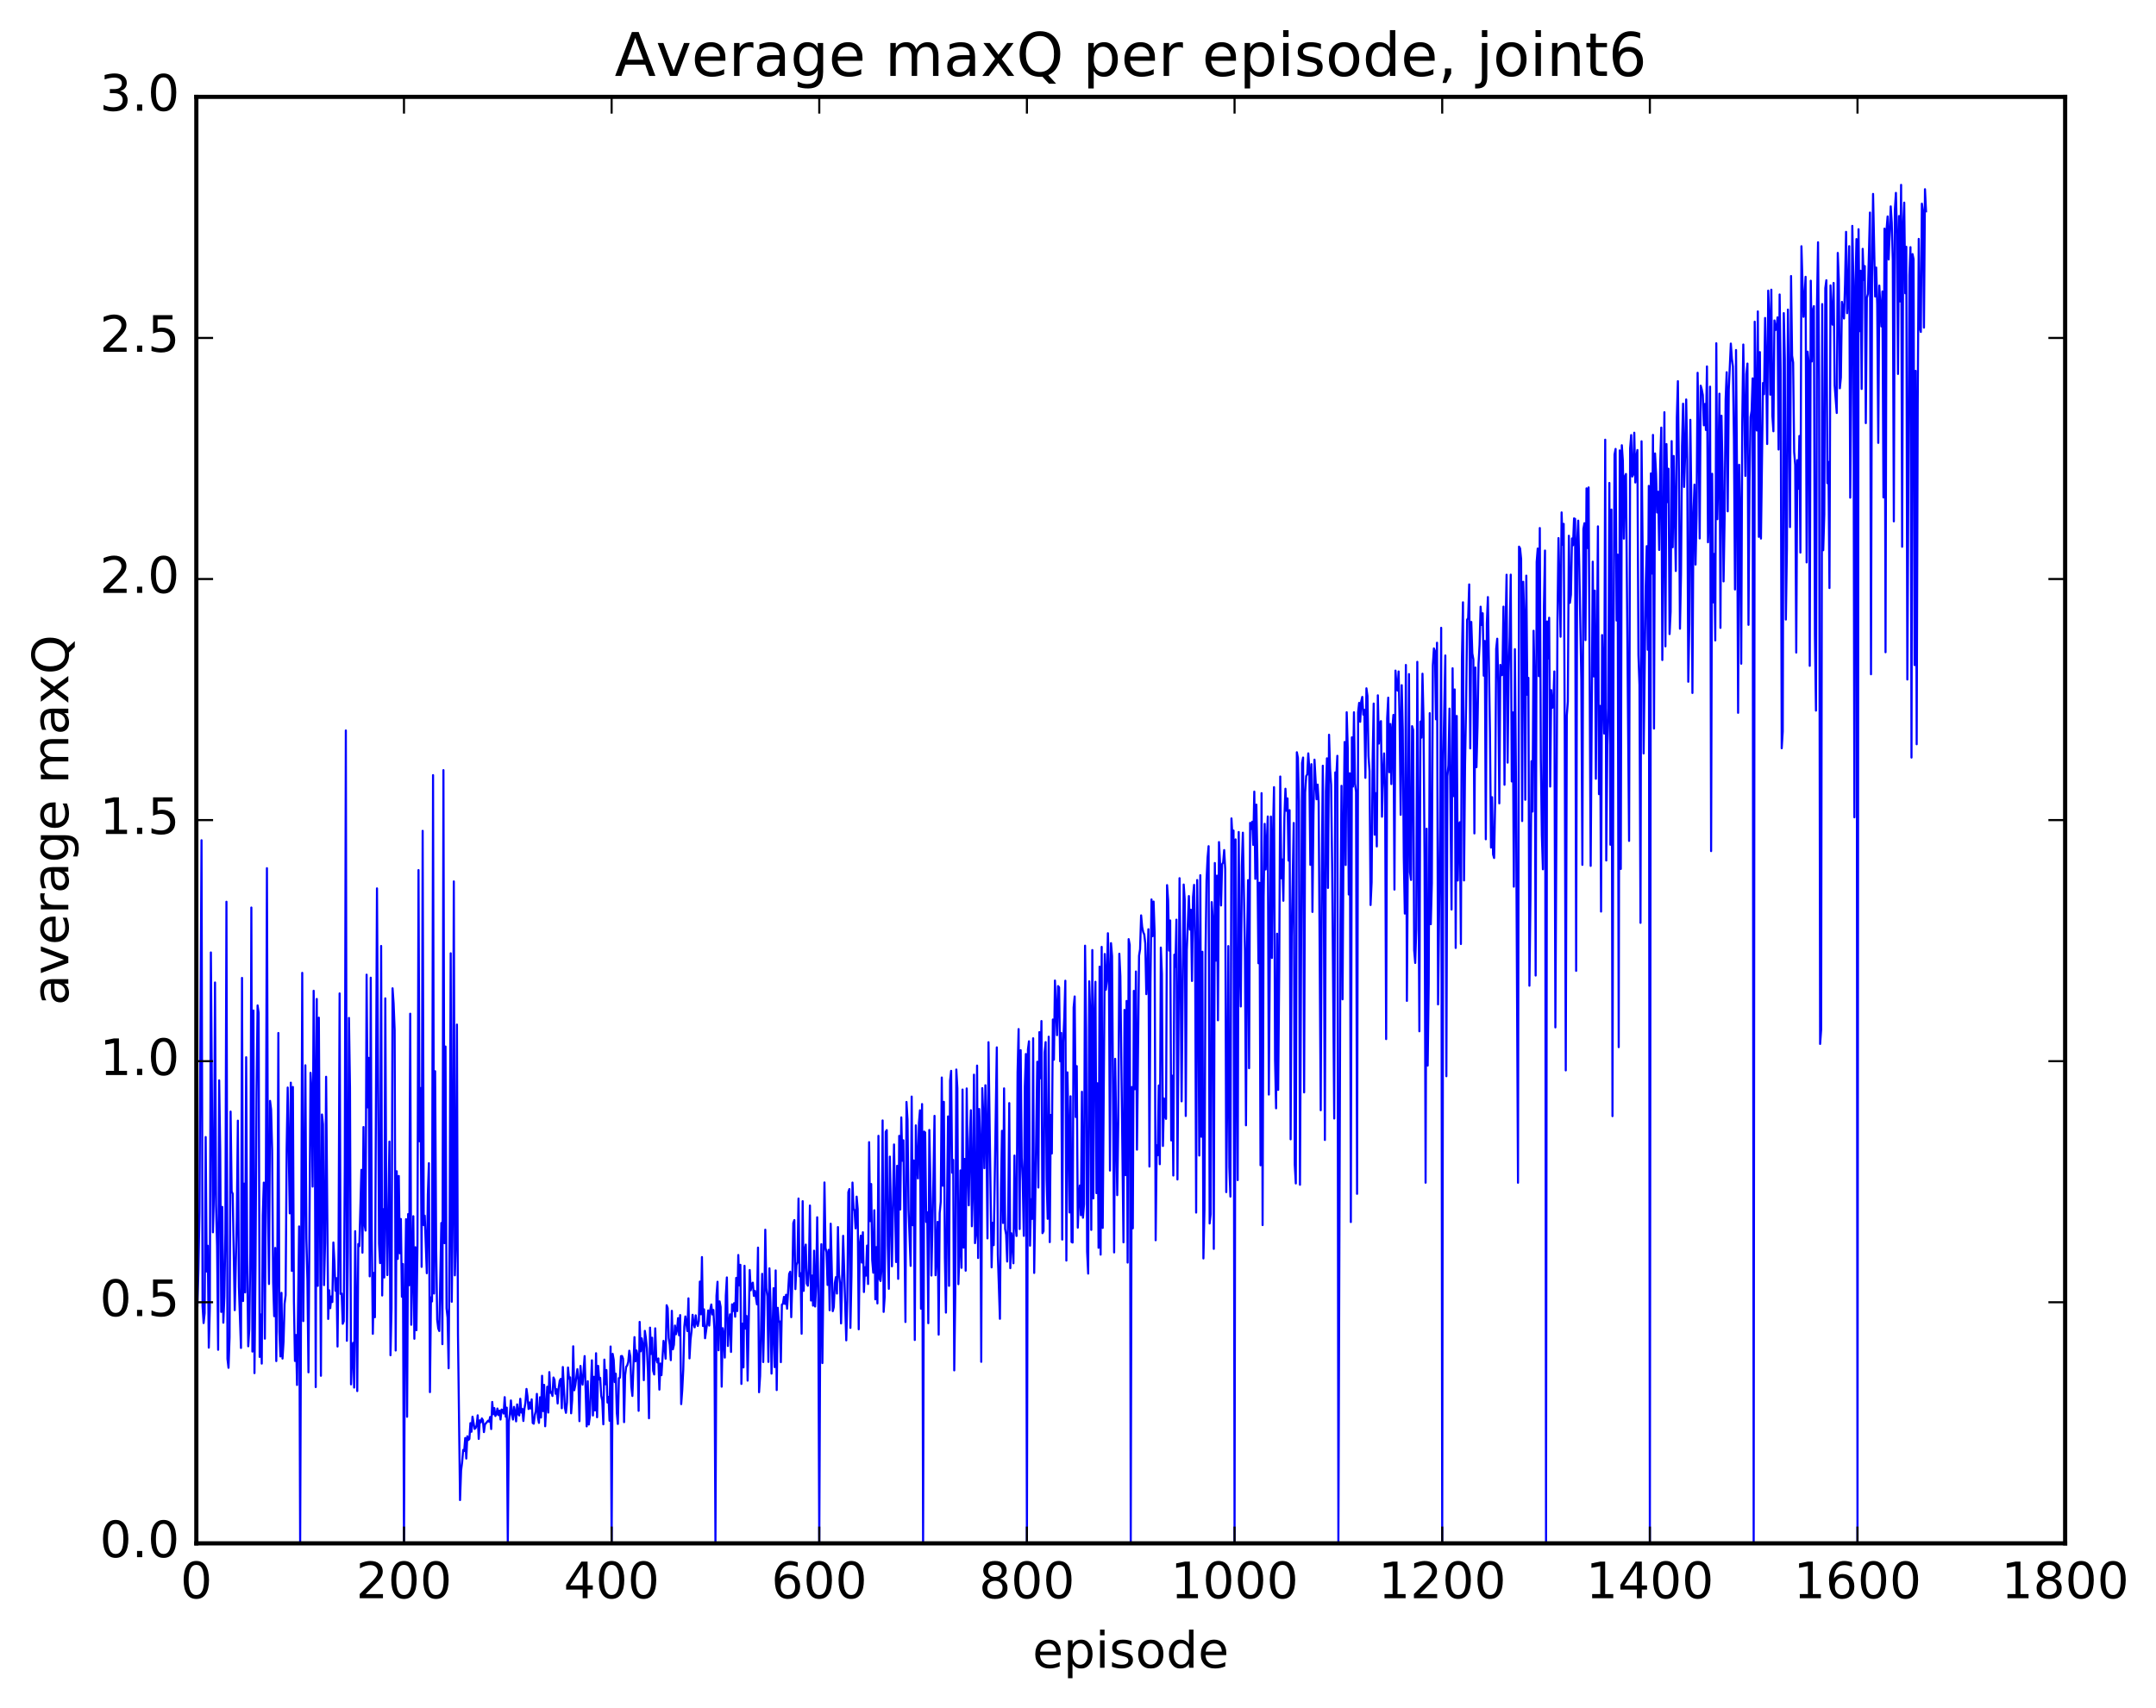 <?xml version="1.0" encoding="utf-8" standalone="no"?>
<!DOCTYPE svg PUBLIC "-//W3C//DTD SVG 1.1//EN"
  "http://www.w3.org/Graphics/SVG/1.1/DTD/svg11.dtd">
<!-- Created with matplotlib (http://matplotlib.org/) -->
<svg height="408pt" version="1.1" viewBox="0 0 515 408" width="515pt" xmlns="http://www.w3.org/2000/svg" xmlns:xlink="http://www.w3.org/1999/xlink">
 <defs>
  <style type="text/css">
*{stroke-linecap:butt;stroke-linejoin:round;stroke-miterlimit:100000;}
  </style>
 </defs>
 <g id="figure_1">
  <g id="patch_1">
   <path d="M 0 408.169 
L 515.768 408.169 
L 515.768 0 
L 0 0 
z
" style="fill:#ffffff;"/>
  </g>
  <g id="axes_1">
   <g id="patch_2">
    <path d="M 46.898 368.742 
L 493.298 368.742 
L 493.298 23.142 
L 46.898 23.142 
z
" style="fill:#ffffff;"/>
   </g>
   <g id="line2d_1">
    <path clip-path="url(#p18b82a1131)" d="M 47.145 312.072 
L 47.394 303.481 
L 47.642 289.693 
L 48.138 200.755 
L 48.386 312.014 
L 48.633 316.114 
L 48.882 313.749 
L 49.13 271.668 
L 49.377 303.804 
L 49.626 297.635 
L 49.873 321.989 
L 50.121 312.404 
L 50.37 227.566 
L 50.865 294.43 
L 51.114 284.363 
L 51.361 234.741 
L 51.609 287.864 
L 51.858 297.703 
L 52.105 322.497 
L 52.353 258.127 
L 52.602 275.031 
L 52.849 313.45 
L 53.097 288.359 
L 53.346 316.026 
L 53.593 309.8 
L 53.842 294.629 
L 54.09 215.45 
L 54.337 324.677 
L 54.586 326.805 
L 54.834 319.522 
L 55.081 265.581 
L 55.33 284.665 
L 55.578 285.207 
L 56.074 313.029 
L 56.569 291.122 
L 56.818 267.753 
L 57.066 307.565 
L 57.562 322.06 
L 57.809 233.647 
L 58.057 310.857 
L 58.306 282.801 
L 58.553 308.787 
L 58.801 252.603 
L 59.05 302.023 
L 59.297 321.659 
L 59.545 317.6 
L 59.794 299.228 
L 60.041 216.833 
L 60.289 322.922 
L 60.538 241.438 
L 60.785 328.074 
L 61.033 302.573 
L 61.282 260.953 
L 61.529 240.226 
L 61.778 242.026 
L 62.026 324.201 
L 62.273 314.046 
L 62.522 325.802 
L 62.77 290.367 
L 63.017 282.552 
L 63.266 319.84 
L 63.514 280.641 
L 63.761 207.434 
L 64.01 288.165 
L 64.257 306.78 
L 64.505 263.028 
L 64.754 265.05 
L 65.001 274.752 
L 65.249 306.427 
L 65.498 314.47 
L 65.746 298.165 
L 65.993 325.198 
L 66.242 303.303 
L 66.49 246.809 
L 66.737 318.189 
L 66.986 324.087 
L 67.234 308.886 
L 67.481 324.596 
L 67.73 320.541 
L 67.978 311.496 
L 68.225 309.445 
L 68.474 274.329 
L 68.722 259.841 
L 69.218 289.898 
L 69.466 258.678 
L 69.713 303.656 
L 69.962 259.709 
L 70.21 310.913 
L 70.457 325.171 
L 70.706 318.963 
L 70.954 330.905 
L 71.45 293.023 
L 71.698 368.742 
L 72.194 232.439 
L 72.442 315.641 
L 72.938 254.525 
L 73.186 295.97 
L 73.433 305.826 
L 73.681 327.88 
L 74.177 256.327 
L 74.425 261.07 
L 74.674 283.506 
L 74.921 236.719 
L 75.169 256.913 
L 75.418 331.41 
L 75.665 238.677 
L 75.913 307.224 
L 76.162 243.149 
L 76.657 328.707 
L 76.906 266.283 
L 77.153 268.607 
L 77.401 307.049 
L 77.65 296.962 
L 77.897 257.27 
L 78.394 315.131 
L 78.641 308.282 
L 78.889 312.56 
L 79.138 309.758 
L 79.385 311.085 
L 79.633 296.862 
L 79.882 301.462 
L 80.129 308.401 
L 80.377 305.377 
L 80.626 321.721 
L 80.874 297.707 
L 81.121 237.356 
L 81.37 309.148 
L 81.618 309.069 
L 81.865 316.291 
L 82.114 315.678 
L 82.362 278.555 
L 82.609 174.53 
L 82.858 320.348 
L 83.106 298.991 
L 83.353 243.205 
L 83.602 259.967 
L 83.85 330.763 
L 84.097 323.734 
L 84.346 320.845 
L 84.594 331.527 
L 84.841 294.16 
L 85.338 332.365 
L 85.585 297.236 
L 85.834 297.737 
L 86.329 279.511 
L 86.578 299.295 
L 86.826 269.278 
L 87.073 292.536 
L 87.322 294.011 
L 87.57 232.876 
L 87.817 264.581 
L 88.066 252.751 
L 88.314 304.952 
L 88.561 233.596 
L 88.809 295.992 
L 89.058 318.682 
L 89.305 304.127 
L 89.553 314.722 
L 90.049 212.257 
L 90.546 297.121 
L 90.793 301.787 
L 91.041 226.015 
L 91.29 309.524 
L 91.537 288.899 
L 91.785 305.229 
L 92.034 238.533 
L 92.281 290.857 
L 92.529 304.648 
L 93.025 272.751 
L 93.273 323.807 
L 93.522 312.542 
L 93.769 236.129 
L 94.017 239.707 
L 94.266 246.036 
L 94.513 322.671 
L 94.761 279.841 
L 95.01 300.784 
L 95.257 280.974 
L 95.505 299.436 
L 95.754 291.252 
L 96.001 309.83 
L 96.249 301.999 
L 96.498 368.742 
L 96.746 310.095 
L 96.993 291.294 
L 97.242 338.504 
L 97.49 290.069 
L 97.737 307.071 
L 97.986 242.204 
L 98.234 316.52 
L 98.73 290.584 
L 98.978 319.865 
L 99.225 298.001 
L 99.474 317.82 
L 99.722 296.941 
L 99.969 207.883 
L 100.218 272.686 
L 100.466 259.953 
L 100.713 302.687 
L 100.962 198.511 
L 101.21 292.717 
L 101.457 290.462 
L 101.954 304.204 
L 102.201 285.362 
L 102.45 277.921 
L 102.698 332.614 
L 102.945 309.974 
L 103.194 310.947 
L 103.442 185.195 
L 103.689 309.06 
L 103.938 255.941 
L 104.186 298.567 
L 104.433 315.321 
L 104.681 317.376 
L 104.93 318.012 
L 105.425 292.2 
L 105.674 321.158 
L 105.921 184.002 
L 106.169 297.024 
L 106.418 250.045 
L 106.665 312.561 
L 106.913 314.823 
L 107.162 326.911 
L 107.409 291.709 
L 107.657 227.765 
L 107.906 311.023 
L 108.153 289.349 
L 108.401 210.595 
L 108.65 304.714 
L 108.897 296.066 
L 109.145 244.796 
L 109.394 318.736 
L 109.889 358.402 
L 110.138 351.319 
L 110.385 349.386 
L 110.633 346.431 
L 110.882 346.683 
L 111.129 343.579 
L 111.377 348.482 
L 111.626 343.165 
L 111.874 344.058 
L 112.121 343.815 
L 112.37 340.023 
L 112.618 342.088 
L 112.865 338.489 
L 113.362 341.406 
L 113.609 341.185 
L 113.858 340.52 
L 114.106 338.156 
L 114.353 343.787 
L 114.602 339.359 
L 114.85 339.844 
L 115.097 338.905 
L 115.346 339.308 
L 115.594 342.165 
L 115.841 340.328 
L 116.585 339.441 
L 116.834 339.679 
L 117.082 338.539 
L 117.329 341.441 
L 117.578 334.963 
L 117.826 337.899 
L 118.073 336.421 
L 118.322 338.319 
L 118.57 337.924 
L 118.817 336.539 
L 119.066 338.103 
L 119.314 337.047 
L 119.561 339.166 
L 119.809 336.777 
L 120.058 336.923 
L 120.305 337.738 
L 120.553 333.814 
L 120.802 338.494 
L 121.049 336.316 
L 121.297 368.742 
L 121.546 339.711 
L 121.793 337.767 
L 122.041 334.606 
L 122.29 337.933 
L 122.537 339.162 
L 122.785 336.137 
L 123.034 337.321 
L 123.281 339.598 
L 123.529 335.545 
L 123.778 337.807 
L 124.025 338.199 
L 124.273 334.206 
L 124.522 337.496 
L 124.769 336.616 
L 125.017 339.509 
L 125.266 336.641 
L 125.513 335.124 
L 125.761 331.856 
L 126.01 333.692 
L 126.257 336.648 
L 126.505 335.08 
L 126.754 336.53 
L 127.001 334.343 
L 127.249 339.978 
L 127.498 340.159 
L 127.746 338.106 
L 127.993 337.127 
L 128.242 333.031 
L 128.489 338.703 
L 128.738 339.967 
L 128.986 333.838 
L 129.233 338.686 
L 129.482 328.708 
L 129.73 337.154 
L 129.977 330.875 
L 130.226 340.771 
L 130.721 331.328 
L 130.97 337.496 
L 131.218 327.831 
L 131.465 332.776 
L 131.714 332.568 
L 131.962 333.537 
L 132.209 329.122 
L 132.458 329.715 
L 132.706 333.009 
L 132.953 331.913 
L 133.202 335.323 
L 133.45 331.544 
L 133.697 329.893 
L 133.946 329.452 
L 134.194 336.467 
L 134.441 326.615 
L 134.938 336.353 
L 135.185 337.561 
L 135.434 335.073 
L 135.681 326.732 
L 135.929 329.389 
L 136.178 329.084 
L 136.425 337.675 
L 136.673 334.433 
L 136.922 321.664 
L 137.169 332.175 
L 137.417 330.978 
L 137.913 327.125 
L 138.161 329.694 
L 138.41 339.552 
L 138.657 326.356 
L 138.905 329.522 
L 139.154 330.836 
L 139.649 324.004 
L 140.145 340.798 
L 140.393 329.999 
L 140.642 340.355 
L 140.889 338.431 
L 141.386 325.011 
L 141.633 338.197 
L 141.881 328.952 
L 142.13 337.002 
L 142.377 323.322 
L 142.625 338.624 
L 142.874 326.335 
L 143.121 329.587 
L 143.369 329.205 
L 143.618 333.471 
L 143.865 334.609 
L 144.113 340.307 
L 144.362 324.843 
L 144.609 330.734 
L 144.857 327.339 
L 145.106 335.103 
L 145.353 333.747 
L 145.601 339.459 
L 145.85 321.714 
L 146.097 368.742 
L 146.345 323.469 
L 146.594 324.896 
L 146.841 330.213 
L 147.089 328.216 
L 147.338 337.593 
L 147.585 340.219 
L 147.833 329.276 
L 148.082 329.167 
L 148.329 324.02 
L 148.577 323.978 
L 148.826 324.635 
L 149.073 339.786 
L 149.321 328.595 
L 149.57 326.573 
L 149.817 326.257 
L 150.065 325.421 
L 150.314 322.715 
L 150.561 324.138 
L 150.81 331.296 
L 151.058 333.53 
L 151.554 319.475 
L 151.802 325.269 
L 152.049 322.661 
L 152.298 323.968 
L 152.546 337.081 
L 152.793 315.836 
L 153.042 322.864 
L 153.29 319.76 
L 153.537 321.253 
L 153.786 329.755 
L 154.034 317.977 
L 154.281 319.715 
L 154.53 322.239 
L 154.778 327.743 
L 155.025 338.862 
L 155.274 317.205 
L 155.522 323.494 
L 155.769 319.613 
L 156.018 327.527 
L 156.266 328.401 
L 156.513 317.372 
L 156.762 324.648 
L 157.01 325.534 
L 157.257 324.566 
L 157.506 332.015 
L 157.754 325.793 
L 158.001 328.562 
L 158.498 320.364 
L 158.745 321.652 
L 158.994 324.617 
L 159.242 311.853 
L 159.489 312.542 
L 159.738 319.698 
L 159.986 321.342 
L 160.233 324.982 
L 160.482 313.189 
L 160.73 322.384 
L 160.977 321.311 
L 161.226 316.705 
L 161.474 318.781 
L 161.721 317.818 
L 161.97 314.935 
L 162.218 319.042 
L 162.465 314.207 
L 162.714 335.483 
L 162.962 332.186 
L 163.209 327.276 
L 163.458 316.985 
L 163.706 314.536 
L 164.202 318.027 
L 164.45 310.21 
L 164.697 324.552 
L 164.946 320.051 
L 165.194 317.916 
L 165.441 314.142 
L 165.69 316.309 
L 165.938 317.129 
L 166.185 314.267 
L 166.434 316.172 
L 166.681 316.805 
L 166.929 315.59 
L 167.178 306.201 
L 167.425 314.021 
L 167.673 300.343 
L 167.922 316.825 
L 168.169 312.834 
L 168.417 319.738 
L 168.913 316.141 
L 169.161 313.11 
L 169.41 316.719 
L 169.657 312.952 
L 169.905 311.681 
L 170.154 314.054 
L 170.401 312.985 
L 170.649 317.745 
L 170.898 368.742 
L 171.145 309.625 
L 171.393 306.248 
L 171.642 322.621 
L 171.889 310.934 
L 172.137 312.285 
L 172.386 331.317 
L 172.633 317.332 
L 172.881 319.112 
L 173.13 324.369 
L 173.377 309.544 
L 173.625 305.209 
L 173.874 321.593 
L 174.121 316.197 
L 174.369 314.029 
L 174.618 323.01 
L 174.865 311.642 
L 175.113 313.23 
L 175.362 311.354 
L 175.609 314.599 
L 175.857 305.313 
L 176.106 313.257 
L 176.353 299.857 
L 176.601 307.125 
L 176.85 302.202 
L 177.097 330.655 
L 177.345 316.253 
L 177.594 326.701 
L 177.841 302.431 
L 178.089 317.441 
L 178.338 314.417 
L 178.585 329.87 
L 179.082 303.441 
L 179.329 308.286 
L 179.577 306.802 
L 179.826 306.46 
L 180.073 309.617 
L 180.321 308.431 
L 180.817 311.657 
L 181.065 298.086 
L 181.314 332.635 
L 181.561 328.776 
L 182.058 304.354 
L 182.305 325.431 
L 182.554 314.103 
L 182.802 293.81 
L 183.049 307.772 
L 183.298 309.731 
L 183.546 325.394 
L 183.793 303.042 
L 184.042 311.296 
L 184.29 328.191 
L 184.786 307.778 
L 185.034 326.641 
L 185.281 303.536 
L 185.53 332.122 
L 185.778 312.468 
L 186.025 315.789 
L 186.274 315.726 
L 186.522 325.457 
L 186.769 311.705 
L 187.018 311.525 
L 187.266 309.858 
L 187.513 311.547 
L 187.762 309.355 
L 188.01 312.68 
L 188.506 304.377 
L 188.754 303.846 
L 189.001 314.709 
L 189.25 306.652 
L 189.498 292.216 
L 189.745 291.505 
L 189.994 308.002 
L 190.242 302.275 
L 190.489 301.55 
L 190.738 286.362 
L 190.986 304.945 
L 191.233 304.194 
L 191.482 318.665 
L 191.73 286.991 
L 191.977 308.417 
L 192.226 298.768 
L 192.474 297.364 
L 192.721 306.674 
L 192.97 307.2 
L 193.218 303.035 
L 193.465 288.034 
L 193.714 310.732 
L 193.962 304.757 
L 194.209 311.947 
L 194.458 298.821 
L 194.706 312.161 
L 194.953 307.134 
L 195.202 290.841 
L 195.45 307.602 
L 195.697 368.742 
L 195.946 311.613 
L 196.194 297.273 
L 196.441 325.67 
L 196.938 282.521 
L 197.185 298.142 
L 197.434 299.195 
L 197.681 307.005 
L 197.929 298.624 
L 198.178 313.045 
L 198.425 292.374 
L 198.922 313.268 
L 199.169 312.28 
L 199.417 306.556 
L 199.666 305.139 
L 199.913 309.064 
L 200.161 293.181 
L 200.41 304.477 
L 200.657 306.659 
L 200.905 316.203 
L 201.401 295.269 
L 202.145 320.245 
L 202.393 310.724 
L 202.642 284.839 
L 202.889 284.1 
L 203.137 317.263 
L 203.386 304.906 
L 203.633 282.544 
L 203.881 288.813 
L 204.13 289.232 
L 204.377 293.482 
L 204.625 285.906 
L 204.874 288.841 
L 205.121 317.601 
L 205.369 297.422 
L 205.618 295.237 
L 205.865 301.669 
L 206.113 294.416 
L 206.362 308.696 
L 206.609 302.774 
L 206.857 304.779 
L 207.106 297.604 
L 207.353 306.785 
L 207.601 272.893 
L 207.85 291.759 
L 208.097 282.891 
L 208.345 301.049 
L 208.594 304.078 
L 208.841 289.158 
L 209.089 310.448 
L 209.338 297.966 
L 209.585 311.422 
L 209.833 271.376 
L 210.082 305.529 
L 210.329 306.067 
L 210.577 303.165 
L 210.826 267.702 
L 211.073 313.446 
L 211.321 309.841 
L 211.57 270.421 
L 211.817 270.013 
L 212.065 297.526 
L 212.314 307.928 
L 212.561 276.349 
L 213.058 302.554 
L 213.554 273.444 
L 214.049 301.536 
L 214.298 278.536 
L 214.546 305.548 
L 214.793 271.391 
L 215.042 288.981 
L 215.29 266.974 
L 215.537 277.337 
L 215.786 272.446 
L 216.281 315.855 
L 216.53 263.286 
L 216.778 267.562 
L 217.025 289.082 
L 217.522 302.449 
L 217.769 261.998 
L 218.018 292.732 
L 218.266 277.266 
L 218.513 320.157 
L 218.762 268.878 
L 219.01 277.786 
L 219.257 281.572 
L 219.506 268.324 
L 219.754 265.277 
L 220.001 312.679 
L 220.25 263.786 
L 220.498 368.742 
L 220.745 270.364 
L 220.994 270.588 
L 221.242 291.956 
L 221.489 289.641 
L 221.738 316.146 
L 221.986 269.978 
L 222.233 282.035 
L 222.482 304.759 
L 222.977 281.097 
L 223.226 266.604 
L 223.474 304.685 
L 223.721 299.535 
L 223.97 291.932 
L 224.218 318.881 
L 224.465 289.85 
L 224.714 287.113 
L 224.962 257.445 
L 225.209 283.298 
L 225.458 263.258 
L 225.706 300.493 
L 225.953 313.615 
L 226.45 266.739 
L 226.697 307.22 
L 226.946 258.192 
L 227.194 255.856 
L 227.441 280.187 
L 227.69 277.133 
L 227.938 327.418 
L 228.185 308.815 
L 228.434 255.538 
L 228.681 259.978 
L 228.929 306.824 
L 229.178 299.172 
L 229.425 279.652 
L 229.673 302.917 
L 229.922 260.324 
L 230.169 298.086 
L 230.417 276.897 
L 230.666 303.599 
L 230.913 260.06 
L 231.161 278.718 
L 231.41 287.983 
L 231.657 272.533 
L 231.905 265.265 
L 232.154 292.988 
L 232.401 283.999 
L 232.649 256.765 
L 232.898 297.018 
L 233.145 294.912 
L 233.393 254.595 
L 233.642 300.571 
L 233.889 264.969 
L 234.137 272.41 
L 234.386 325.375 
L 234.633 259.98 
L 234.881 266.801 
L 235.13 279.117 
L 235.377 259.296 
L 235.625 270.415 
L 235.874 295.884 
L 236.121 249.01 
L 236.865 302.808 
L 237.113 292.15 
L 237.362 297.498 
L 238.106 250.244 
L 238.353 299.775 
L 238.85 315.098 
L 239.097 284.022 
L 239.345 270.181 
L 239.594 292.201 
L 239.841 260.042 
L 240.089 293.604 
L 240.338 295.017 
L 240.585 301.416 
L 240.833 289.851 
L 241.082 263.557 
L 241.329 303 
L 241.577 294.65 
L 241.826 296.749 
L 242.073 301.83 
L 242.321 276.094 
L 242.57 292.537 
L 242.817 295.304 
L 243.065 256.235 
L 243.314 245.871 
L 243.561 293.645 
L 243.81 250.923 
L 244.058 276.66 
L 244.305 282.227 
L 244.554 295.276 
L 244.802 259.552 
L 245.049 251.826 
L 245.298 368.742 
L 245.546 250.736 
L 245.793 248.787 
L 246.042 297.623 
L 246.29 286.528 
L 246.537 291.226 
L 246.786 248.071 
L 247.034 304.134 
L 247.778 253.685 
L 248.025 283.73 
L 248.274 246.604 
L 248.522 257.615 
L 248.769 243.952 
L 249.018 294.636 
L 249.266 294.146 
L 249.513 251.489 
L 249.762 248.99 
L 250.01 281.693 
L 250.257 291.208 
L 250.506 247.699 
L 250.754 296.773 
L 251.001 266.382 
L 251.25 275.597 
L 251.498 243.593 
L 251.745 253.194 
L 251.994 234.28 
L 252.489 247.335 
L 252.738 235.599 
L 252.986 235.896 
L 253.233 253.578 
L 253.482 246.785 
L 253.73 296.165 
L 253.977 249.046 
L 254.226 243.104 
L 254.474 234.319 
L 254.721 301.184 
L 254.97 256.216 
L 255.218 268.793 
L 255.465 289.696 
L 255.714 261.932 
L 255.962 296.741 
L 256.209 296.877 
L 256.457 240.722 
L 256.705 238.078 
L 256.954 266.888 
L 257.202 254.719 
L 257.45 293.317 
L 257.697 286.401 
L 257.945 283.251 
L 258.193 290.347 
L 258.442 260.851 
L 258.69 290.944 
L 258.938 287.719 
L 259.185 225.949 
L 259.433 245.778 
L 259.682 299.026 
L 259.93 304.294 
L 260.178 234.462 
L 260.425 241.952 
L 260.673 293.853 
L 260.921 226.989 
L 261.17 286.338 
L 261.418 242.949 
L 261.666 234.574 
L 261.913 285.076 
L 262.161 258.821 
L 262.409 298.134 
L 262.658 230.961 
L 262.906 299.762 
L 263.154 226.233 
L 263.401 293.377 
L 263.897 227.931 
L 264.146 236.485 
L 264.394 234.471 
L 264.642 222.973 
L 264.889 231.308 
L 265.137 279.674 
L 265.385 225.342 
L 265.634 228.459 
L 266.13 299.233 
L 266.377 252.98 
L 266.873 285.55 
L 267.122 267.893 
L 267.37 227.874 
L 267.618 233.212 
L 268.361 296.827 
L 268.61 241.292 
L 268.858 280.767 
L 269.106 239.151 
L 269.353 301.663 
L 269.601 224.382 
L 269.849 225.759 
L 270.098 368.742 
L 270.346 259.722 
L 270.594 293.474 
L 270.841 236.743 
L 271.089 260.242 
L 271.337 232.11 
L 271.586 274.685 
L 272.082 228.353 
L 272.329 226.803 
L 272.577 218.707 
L 272.825 221.482 
L 273.074 222.703 
L 273.322 223.252 
L 273.57 225.384 
L 273.817 237.525 
L 274.065 232.487 
L 274.313 222.017 
L 274.562 278.716 
L 274.81 234.666 
L 275.058 214.906 
L 275.305 223.691 
L 275.553 215.404 
L 275.801 222.911 
L 276.05 296.326 
L 276.298 273.628 
L 276.546 276.028 
L 276.793 259.348 
L 277.041 278.158 
L 277.289 226.4 
L 277.538 232.708 
L 277.786 273.798 
L 278.034 262.435 
L 278.281 266.618 
L 278.529 267.324 
L 278.777 211.477 
L 279.026 215.094 
L 279.274 227.123 
L 279.522 219.919 
L 279.769 272.47 
L 280.017 257.01 
L 280.265 280.861 
L 280.514 228.094 
L 280.762 231.015 
L 281.01 219.737 
L 281.257 281.803 
L 281.753 209.821 
L 282.002 231.53 
L 282.25 263.137 
L 282.745 211.337 
L 282.993 214.956 
L 283.241 266.637 
L 283.49 227.011 
L 283.986 214.088 
L 284.233 222.11 
L 284.481 217.363 
L 284.729 234.378 
L 284.978 214.335 
L 285.226 211.419 
L 285.474 225.555 
L 285.721 289.715 
L 285.969 210.26 
L 286.217 230.076 
L 286.466 276.086 
L 286.714 209.116 
L 286.962 271.595 
L 287.209 227.403 
L 287.457 300.677 
L 287.705 289.074 
L 287.954 228.381 
L 288.202 210.321 
L 288.45 205.009 
L 288.697 202.173 
L 288.945 292.323 
L 289.193 290.094 
L 289.442 215.532 
L 289.69 219.49 
L 289.938 298.385 
L 290.185 206.197 
L 290.433 229.523 
L 290.682 209.209 
L 290.93 243.772 
L 291.178 201.196 
L 291.425 206.094 
L 291.673 216.336 
L 291.921 206.479 
L 292.17 206.092 
L 292.418 203.104 
L 292.666 207.676 
L 292.913 284.829 
L 293.161 261.379 
L 293.409 226.043 
L 293.658 278.887 
L 293.906 285.897 
L 294.154 195.543 
L 294.401 200.101 
L 294.649 198.439 
L 294.897 368.742 
L 295.146 200.554 
L 295.642 281.956 
L 295.889 198.79 
L 296.137 228.716 
L 296.385 240.475 
L 296.634 206.923 
L 296.882 198.95 
L 297.377 227.241 
L 297.625 268.863 
L 297.873 226.725 
L 298.122 210.281 
L 298.37 255.219 
L 298.618 196.611 
L 298.865 198.064 
L 299.113 196.331 
L 299.361 201.868 
L 299.61 189.138 
L 299.858 209.981 
L 300.106 192.246 
L 300.353 205.583 
L 300.601 230.145 
L 300.849 210.917 
L 301.098 278.411 
L 301.346 189.502 
L 301.594 292.703 
L 301.841 214.302 
L 302.089 196.838 
L 302.337 207.739 
L 302.834 195.08 
L 303.082 261.519 
L 303.577 195.107 
L 303.825 228.874 
L 304.074 199.436 
L 304.322 188.072 
L 304.57 253.224 
L 304.817 264.802 
L 305.065 223.087 
L 305.313 260.403 
L 305.562 231.919 
L 305.81 185.53 
L 306.058 209.851 
L 306.305 205.345 
L 306.553 215.218 
L 306.801 195.249 
L 307.05 188.452 
L 307.298 193.724 
L 307.546 190.767 
L 307.793 205.625 
L 308.041 193.574 
L 308.289 272.211 
L 308.538 223.595 
L 309.034 196.631 
L 309.281 278.303 
L 309.529 282.754 
L 309.777 179.734 
L 310.026 181.048 
L 310.274 191.395 
L 310.522 283.073 
L 311.017 182.294 
L 311.265 180.995 
L 311.514 261.003 
L 311.762 189.34 
L 312.01 185.428 
L 312.257 185.04 
L 312.505 179.997 
L 312.753 183.682 
L 313.002 206.634 
L 313.25 182.578 
L 313.498 217.885 
L 313.745 194.363 
L 313.993 181.505 
L 314.49 190.957 
L 314.738 187.458 
L 314.986 191.71 
L 315.481 265.266 
L 315.729 208.927 
L 315.978 182.951 
L 316.226 217.44 
L 316.474 272.364 
L 316.721 189.033 
L 316.969 181.179 
L 317.217 212.14 
L 317.466 175.552 
L 317.714 183.692 
L 317.962 187.504 
L 318.209 207.076 
L 318.705 267.245 
L 318.954 184.549 
L 319.202 185.571 
L 319.45 180.582 
L 319.697 368.742 
L 320.193 221.191 
L 320.442 187.747 
L 320.69 238.764 
L 320.938 197.352 
L 321.185 177.28 
L 321.433 206.678 
L 321.682 170.172 
L 321.93 178.657 
L 322.178 213.717 
L 322.425 184.763 
L 322.673 291.981 
L 322.921 176.172 
L 323.17 187.935 
L 323.418 170.179 
L 323.666 187.191 
L 323.913 189.23 
L 324.161 285.237 
L 324.409 170.196 
L 324.658 167.937 
L 324.906 172.46 
L 325.154 167.593 
L 325.401 166.506 
L 325.649 170.756 
L 325.897 169.579 
L 326.146 185.847 
L 326.394 164.457 
L 326.642 166.293 
L 326.889 180.613 
L 327.137 184.253 
L 327.385 216.231 
L 327.634 210.792 
L 327.882 181.616 
L 328.13 168.1 
L 328.377 199.442 
L 328.625 189.505 
L 328.873 202.241 
L 329.122 166.128 
L 329.37 177.659 
L 329.618 172.677 
L 329.865 172.295 
L 330.113 195.135 
L 330.361 185.018 
L 330.61 180.003 
L 330.858 188.693 
L 331.106 248.265 
L 331.353 171.651 
L 331.601 166.689 
L 331.849 184.498 
L 332.098 172.993 
L 332.346 187.336 
L 332.594 174.042 
L 332.841 170.817 
L 333.089 212.542 
L 333.337 160.224 
L 333.586 163.814 
L 333.834 165.011 
L 334.082 160.429 
L 334.329 172.717 
L 334.577 194.687 
L 334.825 163.704 
L 335.074 174.248 
L 335.322 204.928 
L 335.57 218.279 
L 335.817 158.878 
L 336.065 239.137 
L 336.562 161.055 
L 336.81 208.411 
L 337.058 210.244 
L 337.305 173.498 
L 337.553 174.405 
L 337.801 227.031 
L 338.05 230.072 
L 338.298 222.124 
L 338.546 158.133 
L 339.041 246.401 
L 339.289 172.396 
L 339.538 176.244 
L 339.786 160.964 
L 340.034 172.002 
L 340.281 205.757 
L 340.529 282.574 
L 340.777 197.989 
L 341.026 254.597 
L 341.274 235.026 
L 341.522 170.392 
L 341.769 220.819 
L 342.017 211.032 
L 342.265 158.965 
L 342.514 154.92 
L 342.762 155.56 
L 343.01 171.862 
L 343.257 153.566 
L 343.505 239.977 
L 344.002 197.703 
L 344.25 149.998 
L 344.498 368.742 
L 344.745 181.796 
L 345.241 156.612 
L 345.49 257.137 
L 345.738 185.457 
L 345.986 182.893 
L 346.233 169.308 
L 346.729 217.307 
L 346.978 159.664 
L 347.226 190.215 
L 347.474 164.722 
L 347.721 226.487 
L 347.969 171.062 
L 348.217 210.38 
L 348.466 196.92 
L 348.714 196.446 
L 348.962 225.552 
L 349.209 157.524 
L 349.457 143.903 
L 349.705 210.361 
L 349.954 182.692 
L 350.202 168.781 
L 350.45 148.053 
L 350.697 147.691 
L 350.945 139.63 
L 351.193 178.82 
L 351.442 148.589 
L 351.69 156.121 
L 351.938 157.547 
L 352.185 199.124 
L 352.433 159.489 
L 352.682 183.295 
L 352.93 173.482 
L 353.178 158.599 
L 353.425 154.047 
L 353.673 144.956 
L 353.921 149.322 
L 354.17 146.525 
L 354.418 161.452 
L 354.666 153.136 
L 354.913 200.522 
L 355.161 148.904 
L 355.409 142.656 
L 355.906 175.044 
L 356.154 202.505 
L 356.401 190.469 
L 356.649 204.143 
L 356.897 204.994 
L 357.146 191.485 
L 357.394 155.005 
L 357.642 152.601 
L 357.889 163.22 
L 358.137 191.945 
L 358.385 158.852 
L 358.634 161.337 
L 358.882 161.208 
L 359.13 144.942 
L 359.377 187.497 
L 359.625 150.362 
L 359.873 137.321 
L 360.122 182.212 
L 360.37 160.574 
L 360.618 152.155 
L 360.865 137.298 
L 361.113 186.709 
L 361.361 170.2 
L 361.61 211.852 
L 361.858 155.105 
L 362.106 184.423 
L 362.601 282.587 
L 362.849 130.605 
L 363.098 131.023 
L 363.346 133.547 
L 363.594 196.169 
L 363.841 138.999 
L 364.089 147.091 
L 364.337 191.087 
L 364.586 137.538 
L 364.834 165.992 
L 365.082 161.955 
L 365.329 235.514 
L 365.577 214.483 
L 365.825 181.869 
L 366.074 193.898 
L 366.322 150.707 
L 366.57 162.577 
L 366.817 233.079 
L 367.065 134.276 
L 367.313 131.052 
L 367.562 161.557 
L 367.81 126.161 
L 368.058 181.448 
L 368.305 199.608 
L 368.553 207.694 
L 368.801 144.806 
L 369.05 131.541 
L 369.298 368.742 
L 369.546 148.476 
L 369.793 157.321 
L 370.041 147.592 
L 370.289 187.93 
L 370.538 164.886 
L 370.786 169.129 
L 371.034 168.475 
L 371.281 160.423 
L 371.529 245.47 
L 372.026 148.572 
L 372.274 128.564 
L 372.769 152.136 
L 373.017 122.427 
L 373.265 130.172 
L 373.514 125.162 
L 373.762 173.328 
L 374.01 255.744 
L 374.257 170.98 
L 374.505 167.646 
L 374.753 128.008 
L 375.002 144.047 
L 375.25 142.057 
L 375.498 128.645 
L 375.745 130.287 
L 375.993 123.856 
L 376.241 123.984 
L 376.49 231.96 
L 376.738 129.044 
L 376.986 124.39 
L 377.233 135 
L 377.729 162.389 
L 377.978 206.638 
L 378.226 126.38 
L 378.474 125.004 
L 378.721 152.94 
L 378.969 116.684 
L 379.217 130.937 
L 379.466 116.454 
L 379.962 206.88 
L 380.457 134.2 
L 380.705 161.617 
L 380.954 141.106 
L 381.202 186.06 
L 381.697 125.761 
L 381.945 189.738 
L 382.193 168.649 
L 382.442 217.799 
L 382.69 151.731 
L 383.185 175.261 
L 383.433 105.054 
L 383.682 205.595 
L 383.93 178.316 
L 384.178 169.195 
L 384.425 115.391 
L 384.673 201.827 
L 384.921 121.749 
L 385.17 266.675 
L 385.418 153.733 
L 385.666 108.591 
L 385.913 107.262 
L 386.161 148.26 
L 386.409 132.515 
L 386.658 250.188 
L 386.906 107.615 
L 387.154 207.61 
L 387.401 106.378 
L 387.649 110.103 
L 387.897 128.693 
L 388.146 113.799 
L 388.394 113.248 
L 389.137 200.91 
L 389.385 107.141 
L 389.634 103.947 
L 389.882 113.855 
L 390.13 113.359 
L 390.377 103.384 
L 390.625 115.277 
L 390.873 109.136 
L 391.122 107.522 
L 391.37 156.477 
L 391.618 163.692 
L 391.865 220.49 
L 392.113 105.435 
L 392.361 130.263 
L 392.61 180.014 
L 393.106 140.255 
L 393.353 130.487 
L 393.601 155.244 
L 393.849 116.088 
L 394.098 368.742 
L 394.346 113.104 
L 394.594 137.048 
L 394.841 103.908 
L 395.089 174.075 
L 395.337 108.34 
L 395.586 113.218 
L 395.834 122.446 
L 396.082 117.495 
L 396.329 131.394 
L 396.577 110.354 
L 396.825 102.16 
L 397.074 157.695 
L 397.57 98.491 
L 397.817 154.431 
L 398.065 106.099 
L 398.313 119.969 
L 398.562 111.993 
L 398.81 151.492 
L 399.058 146.148 
L 399.305 105.393 
L 399.553 130.745 
L 399.801 108.944 
L 400.298 136.421 
L 400.546 99.748 
L 400.793 91.07 
L 401.041 112.482 
L 401.289 150.215 
L 401.538 137.176 
L 401.786 106.558 
L 402.034 96.451 
L 402.281 116.34 
L 402.529 108.63 
L 402.777 95.444 
L 403.026 109.803 
L 403.274 162.883 
L 403.522 149.204 
L 403.769 100.303 
L 404.017 121.031 
L 404.265 165.567 
L 404.514 122.767 
L 404.762 115.786 
L 405.01 134.894 
L 405.257 123.075 
L 405.505 89.069 
L 405.753 104.267 
L 406.002 128.652 
L 406.25 92.156 
L 406.498 93.055 
L 406.745 94.385 
L 406.993 101.612 
L 407.241 96.51 
L 407.49 102.735 
L 407.738 87.547 
L 407.986 129.568 
L 408.233 121.809 
L 408.481 92.386 
L 408.729 203.352 
L 408.978 113.2 
L 409.226 143.927 
L 409.474 132.35 
L 409.721 153.011 
L 409.969 82.014 
L 410.217 124.046 
L 410.466 112.342 
L 410.714 94.065 
L 410.962 150.013 
L 411.209 99.319 
L 411.457 112.38 
L 411.705 138.914 
L 411.954 123.759 
L 412.202 95.402 
L 412.45 88.937 
L 412.697 122.17 
L 412.945 93.17 
L 413.442 82.087 
L 413.69 85.725 
L 413.938 87.565 
L 414.185 105.147 
L 414.433 140.835 
L 414.682 83.631 
L 414.93 115.145 
L 415.178 170.309 
L 415.425 111.044 
L 415.673 123.359 
L 415.921 158.578 
L 416.17 100.657 
L 416.418 82.317 
L 416.913 113.711 
L 417.161 89.349 
L 417.409 86.865 
L 417.658 149.289 
L 417.906 115.033 
L 418.154 99.654 
L 418.401 98.142 
L 418.649 90.399 
L 418.897 368.742 
L 419.146 76.855 
L 419.394 100.293 
L 419.642 102.856 
L 419.889 74.405 
L 420.137 128.265 
L 420.385 84.127 
L 420.634 128.677 
L 421.13 91.5 
L 421.377 94.181 
L 421.625 75.973 
L 421.873 86.896 
L 422.122 106.085 
L 422.37 69.436 
L 422.618 75.52 
L 422.865 94.298 
L 423.113 69.213 
L 423.361 99.329 
L 423.61 103.041 
L 423.858 76.566 
L 424.106 78.869 
L 424.353 78.341 
L 424.601 75.819 
L 424.849 107.4 
L 425.098 70.359 
L 425.346 88.531 
L 425.594 178.782 
L 425.841 174.763 
L 426.089 74.81 
L 426.337 85.787 
L 426.586 148.027 
L 426.834 131.082 
L 427.082 73.968 
L 427.329 93.776 
L 427.577 125.938 
L 427.825 65.953 
L 428.074 84.963 
L 428.322 86.621 
L 428.57 108.002 
L 428.817 111.104 
L 429.065 155.911 
L 429.313 109.951 
L 429.562 116.786 
L 429.81 104.165 
L 430.058 132.023 
L 430.305 58.831 
L 430.801 75.696 
L 431.298 66.134 
L 431.546 134.372 
L 431.793 84.02 
L 432.041 86.743 
L 432.289 159.082 
L 432.538 67.07 
L 432.786 86.366 
L 433.034 74.194 
L 433.281 73.141 
L 433.529 151.731 
L 433.777 169.783 
L 434.026 72.822 
L 434.274 57.883 
L 434.522 91.069 
L 434.769 249.424 
L 435.017 245.965 
L 435.265 72.655 
L 435.514 131.461 
L 435.762 122.9 
L 436.01 68.845 
L 436.257 66.956 
L 436.505 115.445 
L 436.753 110.372 
L 437.002 140.495 
L 437.25 68.186 
L 437.498 75.448 
L 437.745 77.574 
L 437.993 67.605 
L 438.241 92.093 
L 438.738 98.671 
L 438.986 60.43 
L 439.233 66.809 
L 439.481 92.767 
L 439.729 90.188 
L 439.978 72.131 
L 440.226 73.746 
L 440.474 76.094 
L 440.721 67.908 
L 440.969 55.395 
L 441.217 74.828 
L 441.466 69.882 
L 441.714 58.81 
L 441.962 118.908 
L 442.209 92.389 
L 442.457 53.971 
L 442.705 67.066 
L 442.954 195.28 
L 443.202 68.795 
L 443.45 57.115 
L 443.697 368.742 
L 443.945 54.766 
L 444.193 79.125 
L 444.442 64.688 
L 444.69 92.931 
L 444.938 59.456 
L 445.185 66.881 
L 445.433 63.572 
L 445.682 101.094 
L 445.93 71.168 
L 446.178 70.205 
L 446.673 50.783 
L 446.921 161.099 
L 447.17 66.192 
L 447.418 46.329 
L 447.913 70.847 
L 448.161 63.919 
L 448.409 72.751 
L 448.658 105.811 
L 448.906 68.237 
L 449.401 77.987 
L 449.649 69.64 
L 449.897 118.846 
L 450.146 54.63 
L 450.394 155.836 
L 450.642 54.836 
L 450.889 51.717 
L 451.137 61.996 
L 451.634 49.312 
L 451.882 53.23 
L 452.13 62.236 
L 452.377 124.565 
L 452.625 50.153 
L 452.873 46.084 
L 453.122 56.016 
L 453.37 89.347 
L 453.618 51.618 
L 453.865 72.02 
L 454.113 44.168 
L 454.361 130.633 
L 454.61 53.583 
L 454.858 48.407 
L 455.106 70.073 
L 455.353 58.961 
L 455.601 162.353 
L 456.098 65.754 
L 456.346 59.054 
L 456.594 181.002 
L 456.841 60.707 
L 457.089 61.93 
L 457.337 158.91 
L 457.586 88.612 
L 457.834 177.818 
L 458.082 96.432 
L 458.329 57.073 
L 458.577 78.237 
L 458.825 79.313 
L 459.074 48.66 
L 459.322 50.458 
L 459.57 78.273 
L 459.817 45.208 
L 460.065 50.489 
L 460.065 50.489 
" style="fill:none;stroke:#0000ff;stroke-linecap:square;stroke-width:0.5;"/>
   </g>
   <g id="patch_3">
    <path d="M 46.898 368.742 
L 46.898 23.142 
" style="fill:none;stroke:#000000;stroke-linecap:square;stroke-linejoin:miter;"/>
   </g>
   <g id="patch_4">
    <path d="M 493.298 368.742 
L 493.298 23.142 
" style="fill:none;stroke:#000000;stroke-linecap:square;stroke-linejoin:miter;"/>
   </g>
   <g id="patch_5">
    <path d="M 46.898 368.742 
L 493.298 368.742 
" style="fill:none;stroke:#000000;stroke-linecap:square;stroke-linejoin:miter;"/>
   </g>
   <g id="patch_6">
    <path d="M 46.898 23.142 
L 493.298 23.142 
" style="fill:none;stroke:#000000;stroke-linecap:square;stroke-linejoin:miter;"/>
   </g>
   <g id="matplotlib.axis_1">
    <g id="xtick_1">
     <g id="line2d_2">
      <defs>
       <path d="M 0 0 
L 0 -4 
" id="m260690f9fd" style="stroke:#000000;stroke-width:0.5;"/>
      </defs>
      <g>
       <use style="stroke:#000000;stroke-width:0.5;" x="46.898" xlink:href="#m260690f9fd" y="368.742"/>
      </g>
     </g>
     <g id="line2d_3">
      <defs>
       <path d="M 0 0 
L 0 4 
" id="mdc708ec594" style="stroke:#000000;stroke-width:0.5;"/>
      </defs>
      <g>
       <use style="stroke:#000000;stroke-width:0.5;" x="46.898" xlink:href="#mdc708ec594" y="23.142"/>
      </g>
     </g>
     <g id="text_1">
      <!-- 0 -->
      <defs>
       <path d="M 31.781 66.406 
Q 24.172 66.406 20.328 58.906 
Q 16.5 51.422 16.5 36.375 
Q 16.5 21.391 20.328 13.891 
Q 24.172 6.391 31.781 6.391 
Q 39.453 6.391 43.281 13.891 
Q 47.125 21.391 47.125 36.375 
Q 47.125 51.422 43.281 58.906 
Q 39.453 66.406 31.781 66.406 
M 31.781 74.219 
Q 44.047 74.219 50.516 64.516 
Q 56.984 54.828 56.984 36.375 
Q 56.984 17.969 50.516 8.266 
Q 44.047 -1.422 31.781 -1.422 
Q 19.531 -1.422 13.062 8.266 
Q 6.594 17.969 6.594 36.375 
Q 6.594 54.828 13.062 64.516 
Q 19.531 74.219 31.781 74.219 
" id="BitstreamVeraSans-Roman-30"/>
      </defs>
      <g transform="translate(43.08 381.86)scale(0.12 -0.12)">
       <use xlink:href="#BitstreamVeraSans-Roman-30"/>
      </g>
     </g>
    </g>
    <g id="xtick_2">
     <g id="line2d_4">
      <g>
       <use style="stroke:#000000;stroke-width:0.5;" x="96.498" xlink:href="#m260690f9fd" y="368.742"/>
      </g>
     </g>
     <g id="line2d_5">
      <g>
       <use style="stroke:#000000;stroke-width:0.5;" x="96.498" xlink:href="#mdc708ec594" y="23.142"/>
      </g>
     </g>
     <g id="text_2">
      <!-- 200 -->
      <defs>
       <path d="M 19.188 8.297 
L 53.609 8.297 
L 53.609 0 
L 7.328 0 
L 7.328 8.297 
Q 12.938 14.109 22.625 23.891 
Q 32.328 33.688 34.812 36.531 
Q 39.547 41.844 41.422 45.531 
Q 43.312 49.219 43.312 52.781 
Q 43.312 58.594 39.234 62.25 
Q 35.156 65.922 28.609 65.922 
Q 23.969 65.922 18.812 64.312 
Q 13.672 62.703 7.812 59.422 
L 7.812 69.391 
Q 13.766 71.781 18.938 73 
Q 24.125 74.219 28.422 74.219 
Q 39.75 74.219 46.484 68.547 
Q 53.219 62.891 53.219 53.422 
Q 53.219 48.922 51.531 44.891 
Q 49.859 40.875 45.406 35.406 
Q 44.188 33.984 37.641 27.219 
Q 31.109 20.453 19.188 8.297 
" id="BitstreamVeraSans-Roman-32"/>
      </defs>
      <g transform="translate(85.045 381.86)scale(0.12 -0.12)">
       <use xlink:href="#BitstreamVeraSans-Roman-32"/>
       <use x="63.623" xlink:href="#BitstreamVeraSans-Roman-30"/>
       <use x="127.246" xlink:href="#BitstreamVeraSans-Roman-30"/>
      </g>
     </g>
    </g>
    <g id="xtick_3">
     <g id="line2d_6">
      <g>
       <use style="stroke:#000000;stroke-width:0.5;" x="146.097" xlink:href="#m260690f9fd" y="368.742"/>
      </g>
     </g>
     <g id="line2d_7">
      <g>
       <use style="stroke:#000000;stroke-width:0.5;" x="146.097" xlink:href="#mdc708ec594" y="23.142"/>
      </g>
     </g>
     <g id="text_3">
      <!-- 400 -->
      <defs>
       <path d="M 37.797 64.312 
L 12.891 25.391 
L 37.797 25.391 
z
M 35.203 72.906 
L 47.609 72.906 
L 47.609 25.391 
L 58.016 25.391 
L 58.016 17.188 
L 47.609 17.188 
L 47.609 0 
L 37.797 0 
L 37.797 17.188 
L 4.891 17.188 
L 4.891 26.703 
z
" id="BitstreamVeraSans-Roman-34"/>
      </defs>
      <g transform="translate(134.645 381.86)scale(0.12 -0.12)">
       <use xlink:href="#BitstreamVeraSans-Roman-34"/>
       <use x="63.623" xlink:href="#BitstreamVeraSans-Roman-30"/>
       <use x="127.246" xlink:href="#BitstreamVeraSans-Roman-30"/>
      </g>
     </g>
    </g>
    <g id="xtick_4">
     <g id="line2d_8">
      <g>
       <use style="stroke:#000000;stroke-width:0.5;" x="195.697" xlink:href="#m260690f9fd" y="368.742"/>
      </g>
     </g>
     <g id="line2d_9">
      <g>
       <use style="stroke:#000000;stroke-width:0.5;" x="195.697" xlink:href="#mdc708ec594" y="23.142"/>
      </g>
     </g>
     <g id="text_4">
      <!-- 600 -->
      <defs>
       <path d="M 33.016 40.375 
Q 26.375 40.375 22.484 35.828 
Q 18.609 31.297 18.609 23.391 
Q 18.609 15.531 22.484 10.953 
Q 26.375 6.391 33.016 6.391 
Q 39.656 6.391 43.531 10.953 
Q 47.406 15.531 47.406 23.391 
Q 47.406 31.297 43.531 35.828 
Q 39.656 40.375 33.016 40.375 
M 52.594 71.297 
L 52.594 62.312 
Q 48.875 64.062 45.094 64.984 
Q 41.312 65.922 37.594 65.922 
Q 27.828 65.922 22.672 59.328 
Q 17.531 52.734 16.797 39.406 
Q 19.672 43.656 24.016 45.922 
Q 28.375 48.188 33.594 48.188 
Q 44.578 48.188 50.953 41.516 
Q 57.328 34.859 57.328 23.391 
Q 57.328 12.156 50.688 5.359 
Q 44.047 -1.422 33.016 -1.422 
Q 20.359 -1.422 13.672 8.266 
Q 6.984 17.969 6.984 36.375 
Q 6.984 53.656 15.188 63.938 
Q 23.391 74.219 37.203 74.219 
Q 40.922 74.219 44.703 73.484 
Q 48.484 72.75 52.594 71.297 
" id="BitstreamVeraSans-Roman-36"/>
      </defs>
      <g transform="translate(184.245 381.86)scale(0.12 -0.12)">
       <use xlink:href="#BitstreamVeraSans-Roman-36"/>
       <use x="63.623" xlink:href="#BitstreamVeraSans-Roman-30"/>
       <use x="127.246" xlink:href="#BitstreamVeraSans-Roman-30"/>
      </g>
     </g>
    </g>
    <g id="xtick_5">
     <g id="line2d_10">
      <g>
       <use style="stroke:#000000;stroke-width:0.5;" x="245.298" xlink:href="#m260690f9fd" y="368.742"/>
      </g>
     </g>
     <g id="line2d_11">
      <g>
       <use style="stroke:#000000;stroke-width:0.5;" x="245.298" xlink:href="#mdc708ec594" y="23.142"/>
      </g>
     </g>
     <g id="text_5">
      <!-- 800 -->
      <defs>
       <path d="M 31.781 34.625 
Q 24.75 34.625 20.719 30.859 
Q 16.703 27.094 16.703 20.516 
Q 16.703 13.922 20.719 10.156 
Q 24.75 6.391 31.781 6.391 
Q 38.812 6.391 42.859 10.172 
Q 46.922 13.969 46.922 20.516 
Q 46.922 27.094 42.891 30.859 
Q 38.875 34.625 31.781 34.625 
M 21.922 38.812 
Q 15.578 40.375 12.031 44.719 
Q 8.5 49.078 8.5 55.328 
Q 8.5 64.062 14.719 69.141 
Q 20.953 74.219 31.781 74.219 
Q 42.672 74.219 48.875 69.141 
Q 55.078 64.062 55.078 55.328 
Q 55.078 49.078 51.531 44.719 
Q 48 40.375 41.703 38.812 
Q 48.828 37.156 52.797 32.312 
Q 56.781 27.484 56.781 20.516 
Q 56.781 9.906 50.312 4.234 
Q 43.844 -1.422 31.781 -1.422 
Q 19.734 -1.422 13.25 4.234 
Q 6.781 9.906 6.781 20.516 
Q 6.781 27.484 10.781 32.312 
Q 14.797 37.156 21.922 38.812 
M 18.312 54.391 
Q 18.312 48.734 21.844 45.562 
Q 25.391 42.391 31.781 42.391 
Q 38.141 42.391 41.719 45.562 
Q 45.312 48.734 45.312 54.391 
Q 45.312 60.062 41.719 63.234 
Q 38.141 66.406 31.781 66.406 
Q 25.391 66.406 21.844 63.234 
Q 18.312 60.062 18.312 54.391 
" id="BitstreamVeraSans-Roman-38"/>
      </defs>
      <g transform="translate(233.845 381.86)scale(0.12 -0.12)">
       <use xlink:href="#BitstreamVeraSans-Roman-38"/>
       <use x="63.623" xlink:href="#BitstreamVeraSans-Roman-30"/>
       <use x="127.246" xlink:href="#BitstreamVeraSans-Roman-30"/>
      </g>
     </g>
    </g>
    <g id="xtick_6">
     <g id="line2d_12">
      <g>
       <use style="stroke:#000000;stroke-width:0.5;" x="294.897" xlink:href="#m260690f9fd" y="368.742"/>
      </g>
     </g>
     <g id="line2d_13">
      <g>
       <use style="stroke:#000000;stroke-width:0.5;" x="294.897" xlink:href="#mdc708ec594" y="23.142"/>
      </g>
     </g>
     <g id="text_6">
      <!-- 1000 -->
      <defs>
       <path d="M 12.406 8.297 
L 28.516 8.297 
L 28.516 63.922 
L 10.984 60.406 
L 10.984 69.391 
L 28.422 72.906 
L 38.281 72.906 
L 38.281 8.297 
L 54.391 8.297 
L 54.391 0 
L 12.406 0 
z
" id="BitstreamVeraSans-Roman-31"/>
      </defs>
      <g transform="translate(279.627 381.86)scale(0.12 -0.12)">
       <use xlink:href="#BitstreamVeraSans-Roman-31"/>
       <use x="63.623" xlink:href="#BitstreamVeraSans-Roman-30"/>
       <use x="127.246" xlink:href="#BitstreamVeraSans-Roman-30"/>
       <use x="190.869" xlink:href="#BitstreamVeraSans-Roman-30"/>
      </g>
     </g>
    </g>
    <g id="xtick_7">
     <g id="line2d_14">
      <g>
       <use style="stroke:#000000;stroke-width:0.5;" x="344.498" xlink:href="#m260690f9fd" y="368.742"/>
      </g>
     </g>
     <g id="line2d_15">
      <g>
       <use style="stroke:#000000;stroke-width:0.5;" x="344.498" xlink:href="#mdc708ec594" y="23.142"/>
      </g>
     </g>
     <g id="text_7">
      <!-- 1200 -->
      <g transform="translate(329.228 381.86)scale(0.12 -0.12)">
       <use xlink:href="#BitstreamVeraSans-Roman-31"/>
       <use x="63.623" xlink:href="#BitstreamVeraSans-Roman-32"/>
       <use x="127.246" xlink:href="#BitstreamVeraSans-Roman-30"/>
       <use x="190.869" xlink:href="#BitstreamVeraSans-Roman-30"/>
      </g>
     </g>
    </g>
    <g id="xtick_8">
     <g id="line2d_16">
      <g>
       <use style="stroke:#000000;stroke-width:0.5;" x="394.098" xlink:href="#m260690f9fd" y="368.742"/>
      </g>
     </g>
     <g id="line2d_17">
      <g>
       <use style="stroke:#000000;stroke-width:0.5;" x="394.098" xlink:href="#mdc708ec594" y="23.142"/>
      </g>
     </g>
     <g id="text_8">
      <!-- 1400 -->
      <g transform="translate(378.827 381.86)scale(0.12 -0.12)">
       <use xlink:href="#BitstreamVeraSans-Roman-31"/>
       <use x="63.623" xlink:href="#BitstreamVeraSans-Roman-34"/>
       <use x="127.246" xlink:href="#BitstreamVeraSans-Roman-30"/>
       <use x="190.869" xlink:href="#BitstreamVeraSans-Roman-30"/>
      </g>
     </g>
    </g>
    <g id="xtick_9">
     <g id="line2d_18">
      <g>
       <use style="stroke:#000000;stroke-width:0.5;" x="443.697" xlink:href="#m260690f9fd" y="368.742"/>
      </g>
     </g>
     <g id="line2d_19">
      <g>
       <use style="stroke:#000000;stroke-width:0.5;" x="443.697" xlink:href="#mdc708ec594" y="23.142"/>
      </g>
     </g>
     <g id="text_9">
      <!-- 1600 -->
      <g transform="translate(428.428 381.86)scale(0.12 -0.12)">
       <use xlink:href="#BitstreamVeraSans-Roman-31"/>
       <use x="63.623" xlink:href="#BitstreamVeraSans-Roman-36"/>
       <use x="127.246" xlink:href="#BitstreamVeraSans-Roman-30"/>
       <use x="190.869" xlink:href="#BitstreamVeraSans-Roman-30"/>
      </g>
     </g>
    </g>
    <g id="xtick_10">
     <g id="line2d_20">
      <g>
       <use style="stroke:#000000;stroke-width:0.5;" x="493.298" xlink:href="#m260690f9fd" y="368.742"/>
      </g>
     </g>
     <g id="line2d_21">
      <g>
       <use style="stroke:#000000;stroke-width:0.5;" x="493.298" xlink:href="#mdc708ec594" y="23.142"/>
      </g>
     </g>
     <g id="text_10">
      <!-- 1800 -->
      <g transform="translate(478.027 381.86)scale(0.12 -0.12)">
       <use xlink:href="#BitstreamVeraSans-Roman-31"/>
       <use x="63.623" xlink:href="#BitstreamVeraSans-Roman-38"/>
       <use x="127.246" xlink:href="#BitstreamVeraSans-Roman-30"/>
       <use x="190.869" xlink:href="#BitstreamVeraSans-Roman-30"/>
      </g>
     </g>
    </g>
    <g id="text_11">
     <!-- episode -->
     <defs>
      <path d="M 30.609 48.391 
Q 23.391 48.391 19.188 42.75 
Q 14.984 37.109 14.984 27.297 
Q 14.984 17.484 19.156 11.844 
Q 23.344 6.203 30.609 6.203 
Q 37.797 6.203 41.984 11.859 
Q 46.188 17.531 46.188 27.297 
Q 46.188 37.016 41.984 42.703 
Q 37.797 48.391 30.609 48.391 
M 30.609 56 
Q 42.328 56 49.016 48.375 
Q 55.719 40.766 55.719 27.297 
Q 55.719 13.875 49.016 6.219 
Q 42.328 -1.422 30.609 -1.422 
Q 18.844 -1.422 12.172 6.219 
Q 5.516 13.875 5.516 27.297 
Q 5.516 40.766 12.172 48.375 
Q 18.844 56 30.609 56 
" id="BitstreamVeraSans-Roman-6f"/>
      <path d="M 56.203 29.594 
L 56.203 25.203 
L 14.891 25.203 
Q 15.484 15.922 20.484 11.062 
Q 25.484 6.203 34.422 6.203 
Q 39.594 6.203 44.453 7.469 
Q 49.312 8.734 54.109 11.281 
L 54.109 2.781 
Q 49.266 0.734 44.188 -0.344 
Q 39.109 -1.422 33.891 -1.422 
Q 20.797 -1.422 13.156 6.188 
Q 5.516 13.812 5.516 26.812 
Q 5.516 40.234 12.766 48.109 
Q 20.016 56 32.328 56 
Q 43.359 56 49.781 48.891 
Q 56.203 41.797 56.203 29.594 
M 47.219 32.234 
Q 47.125 39.594 43.094 43.984 
Q 39.062 48.391 32.422 48.391 
Q 24.906 48.391 20.391 44.141 
Q 15.875 39.891 15.188 32.172 
z
" id="BitstreamVeraSans-Roman-65"/>
      <path d="M 44.281 53.078 
L 44.281 44.578 
Q 40.484 46.531 36.375 47.5 
Q 32.281 48.484 27.875 48.484 
Q 21.188 48.484 17.844 46.438 
Q 14.5 44.391 14.5 40.281 
Q 14.5 37.156 16.891 35.375 
Q 19.281 33.594 26.516 31.984 
L 29.594 31.297 
Q 39.156 29.25 43.188 25.516 
Q 47.219 21.781 47.219 15.094 
Q 47.219 7.469 41.188 3.016 
Q 35.156 -1.422 24.609 -1.422 
Q 20.219 -1.422 15.453 -0.562 
Q 10.688 0.297 5.422 2 
L 5.422 11.281 
Q 10.406 8.688 15.234 7.391 
Q 20.062 6.109 24.812 6.109 
Q 31.156 6.109 34.562 8.281 
Q 37.984 10.453 37.984 14.406 
Q 37.984 18.062 35.516 20.016 
Q 33.062 21.969 24.703 23.781 
L 21.578 24.516 
Q 13.234 26.266 9.516 29.906 
Q 5.812 33.547 5.812 39.891 
Q 5.812 47.609 11.281 51.797 
Q 16.75 56 26.812 56 
Q 31.781 56 36.172 55.266 
Q 40.578 54.547 44.281 53.078 
" id="BitstreamVeraSans-Roman-73"/>
      <path d="M 18.109 8.203 
L 18.109 -20.797 
L 9.078 -20.797 
L 9.078 54.688 
L 18.109 54.688 
L 18.109 46.391 
Q 20.953 51.266 25.266 53.625 
Q 29.594 56 35.594 56 
Q 45.562 56 51.781 48.094 
Q 58.016 40.188 58.016 27.297 
Q 58.016 14.406 51.781 6.484 
Q 45.562 -1.422 35.594 -1.422 
Q 29.594 -1.422 25.266 0.953 
Q 20.953 3.328 18.109 8.203 
M 48.688 27.297 
Q 48.688 37.203 44.609 42.844 
Q 40.531 48.484 33.406 48.484 
Q 26.266 48.484 22.188 42.844 
Q 18.109 37.203 18.109 27.297 
Q 18.109 17.391 22.188 11.75 
Q 26.266 6.109 33.406 6.109 
Q 40.531 6.109 44.609 11.75 
Q 48.688 17.391 48.688 27.297 
" id="BitstreamVeraSans-Roman-70"/>
      <path d="M 9.422 54.688 
L 18.406 54.688 
L 18.406 0 
L 9.422 0 
z
M 9.422 75.984 
L 18.406 75.984 
L 18.406 64.594 
L 9.422 64.594 
z
" id="BitstreamVeraSans-Roman-69"/>
      <path d="M 45.406 46.391 
L 45.406 75.984 
L 54.391 75.984 
L 54.391 0 
L 45.406 0 
L 45.406 8.203 
Q 42.578 3.328 38.25 0.953 
Q 33.938 -1.422 27.875 -1.422 
Q 17.969 -1.422 11.734 6.484 
Q 5.516 14.406 5.516 27.297 
Q 5.516 40.188 11.734 48.094 
Q 17.969 56 27.875 56 
Q 33.938 56 38.25 53.625 
Q 42.578 51.266 45.406 46.391 
M 14.797 27.297 
Q 14.797 17.391 18.875 11.75 
Q 22.953 6.109 30.078 6.109 
Q 37.203 6.109 41.297 11.75 
Q 45.406 17.391 45.406 27.297 
Q 45.406 37.203 41.297 42.844 
Q 37.203 48.484 30.078 48.484 
Q 22.953 48.484 18.875 42.844 
Q 14.797 37.203 14.797 27.297 
" id="BitstreamVeraSans-Roman-64"/>
     </defs>
     <g transform="translate(246.632 398.474)scale(0.12 -0.12)">
      <use xlink:href="#BitstreamVeraSans-Roman-65"/>
      <use x="61.523" xlink:href="#BitstreamVeraSans-Roman-70"/>
      <use x="125.0" xlink:href="#BitstreamVeraSans-Roman-69"/>
      <use x="152.783" xlink:href="#BitstreamVeraSans-Roman-73"/>
      <use x="204.883" xlink:href="#BitstreamVeraSans-Roman-6f"/>
      <use x="266.064" xlink:href="#BitstreamVeraSans-Roman-64"/>
      <use x="329.541" xlink:href="#BitstreamVeraSans-Roman-65"/>
     </g>
    </g>
   </g>
   <g id="matplotlib.axis_2">
    <g id="ytick_1">
     <g id="line2d_22">
      <defs>
       <path d="M 0 0 
L 4 0 
" id="m3021ff2062" style="stroke:#000000;stroke-width:0.5;"/>
      </defs>
      <g>
       <use style="stroke:#000000;stroke-width:0.5;" x="46.898" xlink:href="#m3021ff2062" y="368.742"/>
      </g>
     </g>
     <g id="line2d_23">
      <defs>
       <path d="M 0 0 
L -4 0 
" id="m0ac8a521aa" style="stroke:#000000;stroke-width:0.5;"/>
      </defs>
      <g>
       <use style="stroke:#000000;stroke-width:0.5;" x="493.298" xlink:href="#m0ac8a521aa" y="368.742"/>
      </g>
     </g>
     <g id="text_12">
      <!-- 0.0 -->
      <defs>
       <path d="M 10.688 12.406 
L 21 12.406 
L 21 0 
L 10.688 0 
z
" id="BitstreamVeraSans-Roman-2e"/>
      </defs>
      <g transform="translate(23.814 372.053)scale(0.12 -0.12)">
       <use xlink:href="#BitstreamVeraSans-Roman-30"/>
       <use x="63.623" xlink:href="#BitstreamVeraSans-Roman-2e"/>
       <use x="95.41" xlink:href="#BitstreamVeraSans-Roman-30"/>
      </g>
     </g>
    </g>
    <g id="ytick_2">
     <g id="line2d_24">
      <g>
       <use style="stroke:#000000;stroke-width:0.5;" x="46.898" xlink:href="#m3021ff2062" y="311.142"/>
      </g>
     </g>
     <g id="line2d_25">
      <g>
       <use style="stroke:#000000;stroke-width:0.5;" x="493.298" xlink:href="#m0ac8a521aa" y="311.142"/>
      </g>
     </g>
     <g id="text_13">
      <!-- 0.5 -->
      <defs>
       <path d="M 10.797 72.906 
L 49.516 72.906 
L 49.516 64.594 
L 19.828 64.594 
L 19.828 46.734 
Q 21.969 47.469 24.109 47.828 
Q 26.266 48.188 28.422 48.188 
Q 40.625 48.188 47.75 41.5 
Q 54.891 34.812 54.891 23.391 
Q 54.891 11.625 47.562 5.094 
Q 40.234 -1.422 26.906 -1.422 
Q 22.312 -1.422 17.547 -0.641 
Q 12.797 0.141 7.719 1.703 
L 7.719 11.625 
Q 12.109 9.234 16.797 8.062 
Q 21.484 6.891 26.703 6.891 
Q 35.156 6.891 40.078 11.328 
Q 45.016 15.766 45.016 23.391 
Q 45.016 31 40.078 35.438 
Q 35.156 39.891 26.703 39.891 
Q 22.75 39.891 18.812 39.016 
Q 14.891 38.141 10.797 36.281 
z
" id="BitstreamVeraSans-Roman-35"/>
      </defs>
      <g transform="translate(23.814 314.453)scale(0.12 -0.12)">
       <use xlink:href="#BitstreamVeraSans-Roman-30"/>
       <use x="63.623" xlink:href="#BitstreamVeraSans-Roman-2e"/>
       <use x="95.41" xlink:href="#BitstreamVeraSans-Roman-35"/>
      </g>
     </g>
    </g>
    <g id="ytick_3">
     <g id="line2d_26">
      <g>
       <use style="stroke:#000000;stroke-width:0.5;" x="46.898" xlink:href="#m3021ff2062" y="253.542"/>
      </g>
     </g>
     <g id="line2d_27">
      <g>
       <use style="stroke:#000000;stroke-width:0.5;" x="493.298" xlink:href="#m0ac8a521aa" y="253.542"/>
      </g>
     </g>
     <g id="text_14">
      <!-- 1.0 -->
      <g transform="translate(23.814 256.853)scale(0.12 -0.12)">
       <use xlink:href="#BitstreamVeraSans-Roman-31"/>
       <use x="63.623" xlink:href="#BitstreamVeraSans-Roman-2e"/>
       <use x="95.41" xlink:href="#BitstreamVeraSans-Roman-30"/>
      </g>
     </g>
    </g>
    <g id="ytick_4">
     <g id="line2d_28">
      <g>
       <use style="stroke:#000000;stroke-width:0.5;" x="46.898" xlink:href="#m3021ff2062" y="195.942"/>
      </g>
     </g>
     <g id="line2d_29">
      <g>
       <use style="stroke:#000000;stroke-width:0.5;" x="493.298" xlink:href="#m0ac8a521aa" y="195.942"/>
      </g>
     </g>
     <g id="text_15">
      <!-- 1.5 -->
      <g transform="translate(23.814 199.253)scale(0.12 -0.12)">
       <use xlink:href="#BitstreamVeraSans-Roman-31"/>
       <use x="63.623" xlink:href="#BitstreamVeraSans-Roman-2e"/>
       <use x="95.41" xlink:href="#BitstreamVeraSans-Roman-35"/>
      </g>
     </g>
    </g>
    <g id="ytick_5">
     <g id="line2d_30">
      <g>
       <use style="stroke:#000000;stroke-width:0.5;" x="46.898" xlink:href="#m3021ff2062" y="138.342"/>
      </g>
     </g>
     <g id="line2d_31">
      <g>
       <use style="stroke:#000000;stroke-width:0.5;" x="493.298" xlink:href="#m0ac8a521aa" y="138.342"/>
      </g>
     </g>
     <g id="text_16">
      <!-- 2.0 -->
      <g transform="translate(23.814 141.653)scale(0.12 -0.12)">
       <use xlink:href="#BitstreamVeraSans-Roman-32"/>
       <use x="63.623" xlink:href="#BitstreamVeraSans-Roman-2e"/>
       <use x="95.41" xlink:href="#BitstreamVeraSans-Roman-30"/>
      </g>
     </g>
    </g>
    <g id="ytick_6">
     <g id="line2d_32">
      <g>
       <use style="stroke:#000000;stroke-width:0.5;" x="46.898" xlink:href="#m3021ff2062" y="80.742"/>
      </g>
     </g>
     <g id="line2d_33">
      <g>
       <use style="stroke:#000000;stroke-width:0.5;" x="493.298" xlink:href="#m0ac8a521aa" y="80.742"/>
      </g>
     </g>
     <g id="text_17">
      <!-- 2.5 -->
      <g transform="translate(23.814 84.053)scale(0.12 -0.12)">
       <use xlink:href="#BitstreamVeraSans-Roman-32"/>
       <use x="63.623" xlink:href="#BitstreamVeraSans-Roman-2e"/>
       <use x="95.41" xlink:href="#BitstreamVeraSans-Roman-35"/>
      </g>
     </g>
    </g>
    <g id="ytick_7">
     <g id="line2d_34">
      <g>
       <use style="stroke:#000000;stroke-width:0.5;" x="46.898" xlink:href="#m3021ff2062" y="23.142"/>
      </g>
     </g>
     <g id="line2d_35">
      <g>
       <use style="stroke:#000000;stroke-width:0.5;" x="493.298" xlink:href="#m0ac8a521aa" y="23.142"/>
      </g>
     </g>
     <g id="text_18">
      <!-- 3.0 -->
      <defs>
       <path d="M 40.578 39.312 
Q 47.656 37.797 51.625 33 
Q 55.609 28.219 55.609 21.188 
Q 55.609 10.406 48.188 4.484 
Q 40.766 -1.422 27.094 -1.422 
Q 22.516 -1.422 17.656 -0.516 
Q 12.797 0.391 7.625 2.203 
L 7.625 11.719 
Q 11.719 9.328 16.594 8.109 
Q 21.484 6.891 26.812 6.891 
Q 36.078 6.891 40.938 10.547 
Q 45.797 14.203 45.797 21.188 
Q 45.797 27.641 41.281 31.266 
Q 36.766 34.906 28.719 34.906 
L 20.219 34.906 
L 20.219 43.016 
L 29.109 43.016 
Q 36.375 43.016 40.234 45.922 
Q 44.094 48.828 44.094 54.297 
Q 44.094 59.906 40.109 62.906 
Q 36.141 65.922 28.719 65.922 
Q 24.656 65.922 20.016 65.031 
Q 15.375 64.156 9.812 62.312 
L 9.812 71.094 
Q 15.438 72.656 20.344 73.438 
Q 25.25 74.219 29.594 74.219 
Q 40.828 74.219 47.359 69.109 
Q 53.906 64.016 53.906 55.328 
Q 53.906 49.266 50.438 45.094 
Q 46.969 40.922 40.578 39.312 
" id="BitstreamVeraSans-Roman-33"/>
      </defs>
      <g transform="translate(23.814 26.453)scale(0.12 -0.12)">
       <use xlink:href="#BitstreamVeraSans-Roman-33"/>
       <use x="63.623" xlink:href="#BitstreamVeraSans-Roman-2e"/>
       <use x="95.41" xlink:href="#BitstreamVeraSans-Roman-30"/>
      </g>
     </g>
    </g>
    <g id="text_19">
     <!-- average maxQ -->
     <defs>
      <path d="M 2.984 54.688 
L 12.5 54.688 
L 29.594 8.797 
L 46.688 54.688 
L 56.203 54.688 
L 35.688 0 
L 23.484 0 
z
" id="BitstreamVeraSans-Roman-76"/>
      <path d="M 41.109 46.297 
Q 39.594 47.172 37.812 47.578 
Q 36.031 48 33.891 48 
Q 26.266 48 22.188 43.047 
Q 18.109 38.094 18.109 28.812 
L 18.109 0 
L 9.078 0 
L 9.078 54.688 
L 18.109 54.688 
L 18.109 46.188 
Q 20.953 51.172 25.484 53.578 
Q 30.031 56 36.531 56 
Q 37.453 56 38.578 55.875 
Q 39.703 55.766 41.062 55.516 
z
" id="BitstreamVeraSans-Roman-72"/>
      <path d="M 45.406 27.984 
Q 45.406 37.75 41.375 43.109 
Q 37.359 48.484 30.078 48.484 
Q 22.859 48.484 18.828 43.109 
Q 14.797 37.75 14.797 27.984 
Q 14.797 18.266 18.828 12.891 
Q 22.859 7.516 30.078 7.516 
Q 37.359 7.516 41.375 12.891 
Q 45.406 18.266 45.406 27.984 
M 54.391 6.781 
Q 54.391 -7.172 48.188 -13.984 
Q 42 -20.797 29.203 -20.797 
Q 24.469 -20.797 20.266 -20.094 
Q 16.062 -19.391 12.109 -17.922 
L 12.109 -9.188 
Q 16.062 -11.328 19.922 -12.344 
Q 23.781 -13.375 27.781 -13.375 
Q 36.625 -13.375 41.016 -8.766 
Q 45.406 -4.156 45.406 5.172 
L 45.406 9.625 
Q 42.625 4.781 38.281 2.391 
Q 33.938 0 27.875 0 
Q 17.828 0 11.672 7.656 
Q 5.516 15.328 5.516 27.984 
Q 5.516 40.672 11.672 48.328 
Q 17.828 56 27.875 56 
Q 33.938 56 38.281 53.609 
Q 42.625 51.219 45.406 46.391 
L 45.406 54.688 
L 54.391 54.688 
z
" id="BitstreamVeraSans-Roman-67"/>
      <path id="BitstreamVeraSans-Roman-20"/>
      <path d="M 52 44.188 
Q 55.375 50.25 60.062 53.125 
Q 64.75 56 71.094 56 
Q 79.641 56 84.281 50.016 
Q 88.922 44.047 88.922 33.016 
L 88.922 0 
L 79.891 0 
L 79.891 32.719 
Q 79.891 40.578 77.094 44.375 
Q 74.312 48.188 68.609 48.188 
Q 61.625 48.188 57.562 43.547 
Q 53.516 38.922 53.516 30.906 
L 53.516 0 
L 44.484 0 
L 44.484 32.719 
Q 44.484 40.625 41.703 44.406 
Q 38.922 48.188 33.109 48.188 
Q 26.219 48.188 22.156 43.531 
Q 18.109 38.875 18.109 30.906 
L 18.109 0 
L 9.078 0 
L 9.078 54.688 
L 18.109 54.688 
L 18.109 46.188 
Q 21.188 51.219 25.484 53.609 
Q 29.781 56 35.688 56 
Q 41.656 56 45.828 52.969 
Q 50 49.953 52 44.188 
" id="BitstreamVeraSans-Roman-6d"/>
      <path d="M 54.891 54.688 
L 35.109 28.078 
L 55.906 0 
L 45.312 0 
L 29.391 21.484 
L 13.484 0 
L 2.875 0 
L 24.125 28.609 
L 4.688 54.688 
L 15.281 54.688 
L 29.781 35.203 
L 44.281 54.688 
z
" id="BitstreamVeraSans-Roman-78"/>
      <path d="M 39.406 66.219 
Q 28.656 66.219 22.328 58.203 
Q 16.016 50.203 16.016 36.375 
Q 16.016 22.609 22.328 14.594 
Q 28.656 6.594 39.406 6.594 
Q 50.141 6.594 56.422 14.594 
Q 62.703 22.609 62.703 36.375 
Q 62.703 50.203 56.422 58.203 
Q 50.141 66.219 39.406 66.219 
M 53.219 1.312 
L 66.219 -12.891 
L 54.297 -12.891 
L 43.5 -1.219 
Q 41.891 -1.312 41.031 -1.359 
Q 40.188 -1.422 39.406 -1.422 
Q 24.031 -1.422 14.812 8.859 
Q 5.609 19.141 5.609 36.375 
Q 5.609 53.656 14.812 63.938 
Q 24.031 74.219 39.406 74.219 
Q 54.734 74.219 63.906 63.938 
Q 73.094 53.656 73.094 36.375 
Q 73.094 23.688 67.984 14.641 
Q 62.891 5.609 53.219 1.312 
" id="BitstreamVeraSans-Roman-51"/>
      <path d="M 34.281 27.484 
Q 23.391 27.484 19.188 25 
Q 14.984 22.516 14.984 16.5 
Q 14.984 11.719 18.141 8.906 
Q 21.297 6.109 26.703 6.109 
Q 34.188 6.109 38.703 11.406 
Q 43.219 16.703 43.219 25.484 
L 43.219 27.484 
z
M 52.203 31.203 
L 52.203 0 
L 43.219 0 
L 43.219 8.297 
Q 40.141 3.328 35.547 0.953 
Q 30.953 -1.422 24.312 -1.422 
Q 15.922 -1.422 10.953 3.297 
Q 6 8.016 6 15.922 
Q 6 25.141 12.172 29.828 
Q 18.359 34.516 30.609 34.516 
L 43.219 34.516 
L 43.219 35.406 
Q 43.219 41.609 39.141 45 
Q 35.062 48.391 27.688 48.391 
Q 23 48.391 18.547 47.266 
Q 14.109 46.141 10.016 43.891 
L 10.016 52.203 
Q 14.938 54.109 19.578 55.047 
Q 24.219 56 28.609 56 
Q 40.484 56 46.344 49.844 
Q 52.203 43.703 52.203 31.203 
" id="BitstreamVeraSans-Roman-61"/>
     </defs>
     <g transform="translate(16.318 240.209)rotate(-90.0)scale(0.12 -0.12)">
      <use xlink:href="#BitstreamVeraSans-Roman-61"/>
      <use x="61.279" xlink:href="#BitstreamVeraSans-Roman-76"/>
      <use x="120.459" xlink:href="#BitstreamVeraSans-Roman-65"/>
      <use x="181.982" xlink:href="#BitstreamVeraSans-Roman-72"/>
      <use x="223.096" xlink:href="#BitstreamVeraSans-Roman-61"/>
      <use x="284.375" xlink:href="#BitstreamVeraSans-Roman-67"/>
      <use x="347.852" xlink:href="#BitstreamVeraSans-Roman-65"/>
      <use x="409.375" xlink:href="#BitstreamVeraSans-Roman-20"/>
      <use x="441.162" xlink:href="#BitstreamVeraSans-Roman-6d"/>
      <use x="538.574" xlink:href="#BitstreamVeraSans-Roman-61"/>
      <use x="599.854" xlink:href="#BitstreamVeraSans-Roman-78"/>
      <use x="659.033" xlink:href="#BitstreamVeraSans-Roman-51"/>
     </g>
    </g>
   </g>
   <g id="text_20">
    <!-- Average maxQ per episode, joint6 -->
    <defs>
     <path d="M 9.422 54.688 
L 18.406 54.688 
L 18.406 -0.984 
Q 18.406 -11.422 14.422 -16.109 
Q 10.453 -20.797 1.609 -20.797 
L -1.812 -20.797 
L -1.812 -13.188 
L 0.594 -13.188 
Q 5.719 -13.188 7.562 -10.812 
Q 9.422 -8.453 9.422 -0.984 
z
M 9.422 75.984 
L 18.406 75.984 
L 18.406 64.594 
L 9.422 64.594 
z
" id="BitstreamVeraSans-Roman-6a"/>
     <path d="M 11.719 12.406 
L 22.016 12.406 
L 22.016 4 
L 14.016 -11.625 
L 7.719 -11.625 
L 11.719 4 
z
" id="BitstreamVeraSans-Roman-2c"/>
     <path d="M 34.188 63.188 
L 20.797 26.906 
L 47.609 26.906 
z
M 28.609 72.906 
L 39.797 72.906 
L 67.578 0 
L 57.328 0 
L 50.688 18.703 
L 17.828 18.703 
L 11.188 0 
L 0.781 0 
z
" id="BitstreamVeraSans-Roman-41"/>
     <path d="M 18.312 70.219 
L 18.312 54.688 
L 36.812 54.688 
L 36.812 47.703 
L 18.312 47.703 
L 18.312 18.016 
Q 18.312 11.328 20.141 9.422 
Q 21.969 7.516 27.594 7.516 
L 36.812 7.516 
L 36.812 0 
L 27.594 0 
Q 17.188 0 13.234 3.875 
Q 9.281 7.766 9.281 18.016 
L 9.281 47.703 
L 2.688 47.703 
L 2.688 54.688 
L 9.281 54.688 
L 9.281 70.219 
z
" id="BitstreamVeraSans-Roman-74"/>
     <path d="M 54.891 33.016 
L 54.891 0 
L 45.906 0 
L 45.906 32.719 
Q 45.906 40.484 42.875 44.328 
Q 39.844 48.188 33.797 48.188 
Q 26.516 48.188 22.312 43.547 
Q 18.109 38.922 18.109 30.906 
L 18.109 0 
L 9.078 0 
L 9.078 54.688 
L 18.109 54.688 
L 18.109 46.188 
Q 21.344 51.125 25.703 53.562 
Q 30.078 56 35.797 56 
Q 45.219 56 50.047 50.172 
Q 54.891 44.344 54.891 33.016 
" id="BitstreamVeraSans-Roman-6e"/>
    </defs>
    <g transform="translate(146.825 18.142)scale(0.144 -0.144)">
     <use xlink:href="#BitstreamVeraSans-Roman-41"/>
     <use x="68.33" xlink:href="#BitstreamVeraSans-Roman-76"/>
     <use x="127.51" xlink:href="#BitstreamVeraSans-Roman-65"/>
     <use x="189.033" xlink:href="#BitstreamVeraSans-Roman-72"/>
     <use x="230.146" xlink:href="#BitstreamVeraSans-Roman-61"/>
     <use x="291.426" xlink:href="#BitstreamVeraSans-Roman-67"/>
     <use x="354.902" xlink:href="#BitstreamVeraSans-Roman-65"/>
     <use x="416.426" xlink:href="#BitstreamVeraSans-Roman-20"/>
     <use x="448.213" xlink:href="#BitstreamVeraSans-Roman-6d"/>
     <use x="545.625" xlink:href="#BitstreamVeraSans-Roman-61"/>
     <use x="606.904" xlink:href="#BitstreamVeraSans-Roman-78"/>
     <use x="666.084" xlink:href="#BitstreamVeraSans-Roman-51"/>
     <use x="744.795" xlink:href="#BitstreamVeraSans-Roman-20"/>
     <use x="776.582" xlink:href="#BitstreamVeraSans-Roman-70"/>
     <use x="840.059" xlink:href="#BitstreamVeraSans-Roman-65"/>
     <use x="901.582" xlink:href="#BitstreamVeraSans-Roman-72"/>
     <use x="942.695" xlink:href="#BitstreamVeraSans-Roman-20"/>
     <use x="974.482" xlink:href="#BitstreamVeraSans-Roman-65"/>
     <use x="1036.006" xlink:href="#BitstreamVeraSans-Roman-70"/>
     <use x="1099.482" xlink:href="#BitstreamVeraSans-Roman-69"/>
     <use x="1127.266" xlink:href="#BitstreamVeraSans-Roman-73"/>
     <use x="1179.365" xlink:href="#BitstreamVeraSans-Roman-6f"/>
     <use x="1240.547" xlink:href="#BitstreamVeraSans-Roman-64"/>
     <use x="1304.023" xlink:href="#BitstreamVeraSans-Roman-65"/>
     <use x="1365.547" xlink:href="#BitstreamVeraSans-Roman-2c"/>
     <use x="1397.334" xlink:href="#BitstreamVeraSans-Roman-20"/>
     <use x="1429.121" xlink:href="#BitstreamVeraSans-Roman-6a"/>
     <use x="1456.904" xlink:href="#BitstreamVeraSans-Roman-6f"/>
     <use x="1518.086" xlink:href="#BitstreamVeraSans-Roman-69"/>
     <use x="1545.869" xlink:href="#BitstreamVeraSans-Roman-6e"/>
     <use x="1609.248" xlink:href="#BitstreamVeraSans-Roman-74"/>
     <use x="1648.457" xlink:href="#BitstreamVeraSans-Roman-36"/>
    </g>
   </g>
  </g>
 </g>
 <defs>
  <clipPath id="p18b82a1131">
   <rect height="345.6" width="446.4" x="46.898" y="23.142"/>
  </clipPath>
 </defs>
</svg>
